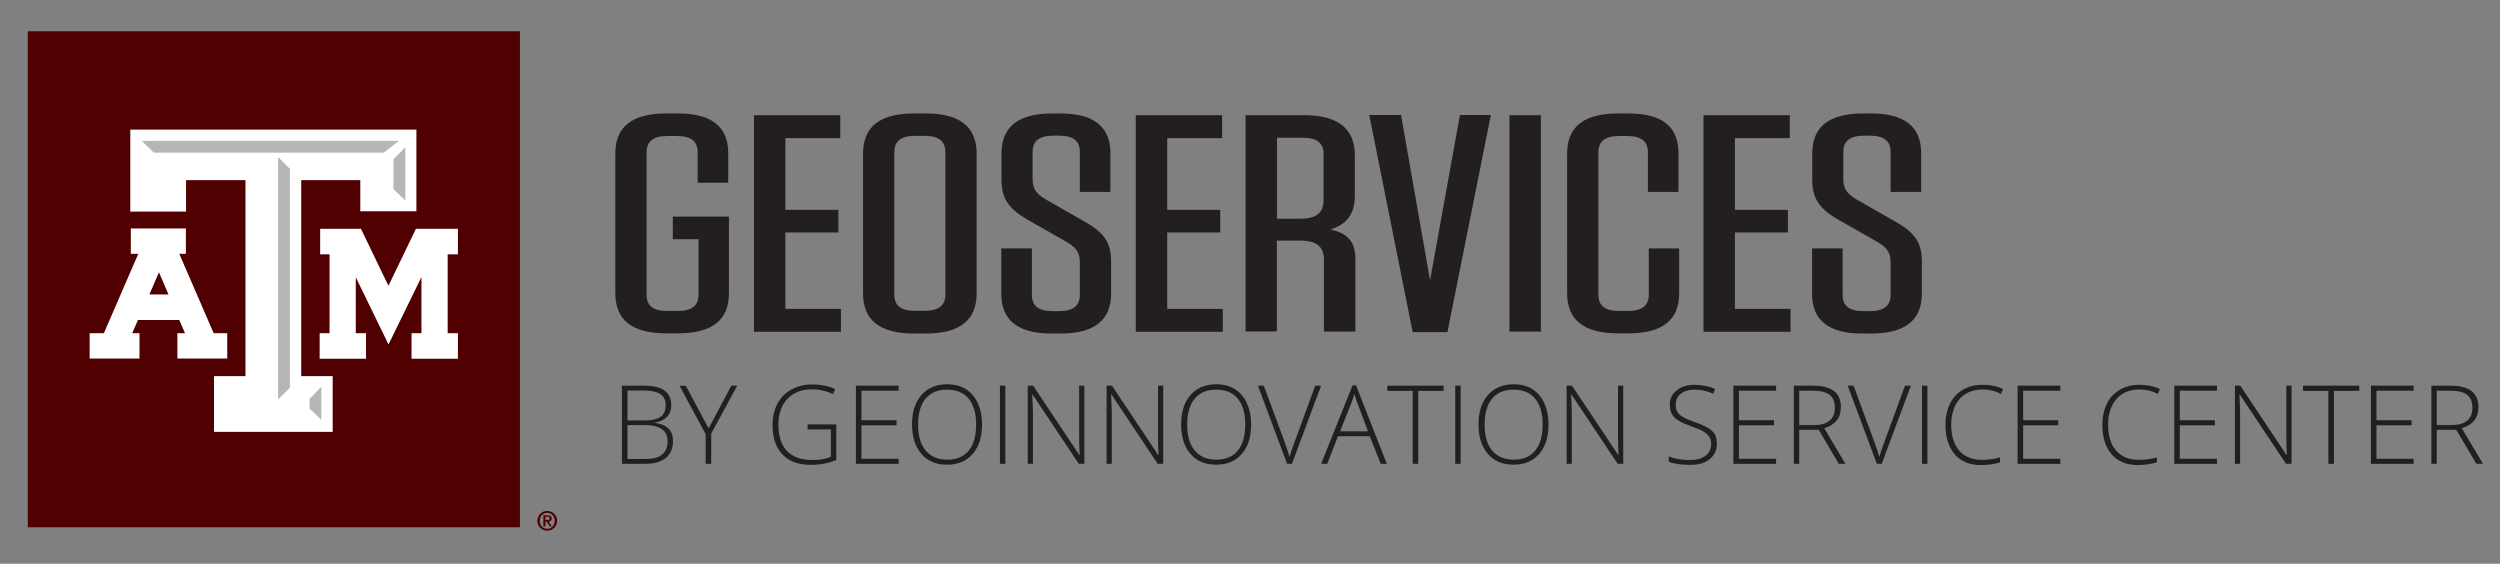 <?xml version="1.0" encoding="utf-8"?>
<!-- Generator: Adobe Illustrator 21.1.0, SVG Export Plug-In . SVG Version: 6.00 Build 0)  -->
<svg version="1.1" id="Layer_1" xmlns="http://www.w3.org/2000/svg" xmlns:xlink="http://www.w3.org/1999/xlink" x="0px" y="0px"
	 viewBox="0 0 1439.1 324.5" style="enable-background:new 0 0 1439.1 324.5;" xml:space="preserve">
<rect x="0" y="0" width="1439.1" height="324.5" fill="#808080" stroke="none"/>
<style type="text/css">
	.st0{display:none;}
	.st1{display:inline;fill:#231F20;}
	.st2{fill:#500000;}
	.st3{fill:#FFFFFF;}
	.st4{fill:#B6B6B6;}
	.st5{enable-background:new    ;}
	.st6{fill:#231F20;}
</style>
<g id="Orig_centeO" class="st0">
	<path class="st1" d="M371.8,222.6V111.5h-22.9V98.4h63.3v13.1h-22.9v111.1H371.8z"/>
	<path class="st1" d="M470.7,98.4v13.1h-30.6v41.2h29.5v13h-29.5v43.8h31v13.1h-48.5V98.4H470.7z"/>
	<path class="st1" d="M547.5,174.8v25.7c0,15.4-9.4,23.1-28.4,23.1h-5.7c-19,0-28.4-7.6-28.4-23.1v-80.2c0-15.4,9.4-23.1,28.4-23.1
		h5.7c18.8,0,27.9,7.5,27.9,22.7v22.4h-17v-22.7c0-6.4-3.7-9.4-11.6-9.4H514c-7.9,0-11.6,3-11.6,9.4v81.6c0,6.4,3.7,9.4,11.6,9.4
		h4.8c7.9,0,11.6-3,11.6-9.4v-26.4L547.5,174.8L547.5,174.8z"/>
	<path class="st1" d="M577.4,222.6V111.5h-22.9V98.4h63.3v13.1h-22.9v111.1H577.4z"/>
	<path class="st1" d="M660.6,223.6H654c-19,0-28.4-7.6-28.4-23.1v-80.2c0-15.4,9.4-23.1,28.4-23.1h6.5c19,0,28.4,7.6,28.4,23.1v80.2
		C688.9,216,679.6,223.6,660.6,223.6z M659.9,110.3h-5.2c-7.9,0-11.6,3-11.6,9.4v81.6c0,6.4,3.7,9.4,11.6,9.4h5.2
		c7.9,0,11.6-3,11.6-9.4v-81.6C671.5,113.3,667.8,110.3,659.9,110.3z"/>
	<path class="st1" d="M721.7,125.3v97.2h-16.6V98.4h24l25.3,89.6V98.4H771v124.2h-21.8L721.7,125.3z"/>
	<path class="st1" d="M822.1,223.6h-6.5c-19,0-28.4-7.6-28.4-23.1v-80.2c0-15.4,9.4-23.1,28.4-23.1h6.5c19,0,28.4,7.6,28.4,23.1
		v80.2C850.4,216,841,223.6,822.1,223.6z M821.4,110.3h-5.2c-7.9,0-11.6,3-11.6,9.4v81.6c0,6.4,3.7,9.4,11.6,9.4h5.2
		c7.9,0,11.6-3,11.6-9.4v-81.6C833,113.3,829.3,110.3,821.4,110.3z"/>
	<path class="st1" d="M884,222.6h-17.5V98.4h30.1c19,0,28.4,7.6,28.4,23.1v31.4c0,15.4-9.4,23.1-28.4,23.1H884V222.6z M896,111.3
		h-12v51.6h12c7.9,0,11.6-3,11.6-9.4v-32.8C907.6,114.3,903.9,111.3,896,111.3z"/>
	<path class="st1" d="M985.1,152.5V98.4h17.5v124.2h-17.5v-56.8h-28.4v56.8h-17.5V98.4h17.5v54.1H985.1z"/>
	<path class="st1" d="M1054.9,179.1v43.5h-17.5v-42.4l-24.7-81.8h17.9l15.5,60.9l16.1-60.9h17.2L1054.9,179.1z"/>
	<path class="st1" d="M1148.3,182.5v18.1c0,15.4-9.4,23.1-28.4,23.1h-4.8c-18.8,0-27.9-7.6-27.9-22.7v-26.1h17v26.6
		c0,6.4,3.7,9.4,11.6,9.4h3.5c7.9,0,11.6-3,11.6-9.4v-18.6c0-6.2-2.6-8.9-7.6-11.9l-21.4-12.6c-11.3-6.6-14.6-13-14.6-23.1v-14.9
		c0-15.4,9.4-23.1,28.4-23.1h4.4c18.8,0,27.9,7.6,27.9,22.7v22.4h-17v-22.9c0-6.4-3.7-9.4-11.6-9.4h-3.1c-7.9,0-11.6,3-11.6,9.4
		v15.6c0,6.2,2.8,8.9,7.9,11.9l21.2,12.4C1144.8,166,1148.3,171.8,1148.3,182.5z"/>
	<path class="st1" d="M1181.5,222.6H1164V98.4h17.5V222.6z"/>
	<path class="st1" d="M1260.3,174.8v25.7c0,15.4-9.4,23.1-28.4,23.1h-5.7c-19,0-28.4-7.6-28.4-23.1v-80.2c0-15.4,9.4-23.1,28.4-23.1
		h5.7c18.8,0,27.9,7.5,27.9,22.7v22.4h-17v-22.7c0-6.4-3.7-9.4-11.6-9.4h-4.4c-7.9,0-11.6,3-11.6,9.4v81.6c0,6.4,3.7,9.4,11.6,9.4
		h4.8c7.9,0,11.6-3,11.6-9.4v-26.4L1260.3,174.8L1260.3,174.8z"/>
	<path class="st1" d="M1336,182.5v18.1c0,15.4-9.4,23.1-28.4,23.1h-4.8c-18.8,0-27.9-7.6-27.9-22.7v-26.1h17v26.6
		c0,6.4,3.7,9.4,11.6,9.4h3.5c7.9,0,11.6-3,11.6-9.4v-18.6c0-6.2-2.6-8.9-7.6-11.9l-21.4-12.6c-11.3-6.6-14.6-13-14.6-23.1v-14.9
		c0-15.4,9.4-23.1,28.4-23.1h4.4c18.8,0,27.9,7.6,27.9,22.7v22.4h-17v-22.9c0-6.4-3.7-9.4-11.6-9.4h-3.1c-7.9,0-11.6,3-11.6,9.4
		v15.6c0,6.2,2.8,8.9,7.9,11.9l21.2,12.4C1332.5,166,1336,171.8,1336,182.5z"/>
</g>
<g id="Orig_bottom" class="st0">
	<path class="st1" d="M376.6,254.6c-5.5,0-9.8,1.8-13,5.5s-4.7,8.7-4.7,15.1c0,6.5,1.5,11.6,4.5,15.2s7.2,5.4,12.8,5.4
		c3.7,0,7.1-0.5,10.2-1.5v2.8c-2.9,1.1-6.5,1.6-10.9,1.6c-6.2,0-11-2.1-14.6-6.2c-3.5-4.1-5.3-9.9-5.3-17.4c0-4.6,0.8-8.8,2.5-12.3
		s4.1-6.3,7.3-8.2c3.2-1.9,6.9-2.9,11.1-2.9c4.3,0,8.1,0.8,11.5,2.5l-1.2,2.9C383.5,255.4,380.2,254.6,376.6,254.6z"/>
	<path class="st1" d="M433,275.1c0,7.3-1.7,13-5.2,17.2s-8.3,6.3-14.4,6.3s-10.9-2.1-14.4-6.3c-3.5-4.2-5.2-10-5.2-17.3
		s1.8-13,5.3-17.2c3.5-4.2,8.3-6.3,14.4-6.3s10.9,2.1,14.4,6.3C431.3,262.1,433,267.9,433,275.1z M397.1,275.1
		c0,6.6,1.4,11.6,4.2,15.2c2.8,3.6,6.8,5.4,12.1,5.4c5.3,0,9.3-1.8,12.1-5.3c2.8-3.5,4.2-8.6,4.2-15.2s-1.4-11.6-4.2-15.2
		s-6.8-5.3-12.1-5.3c-5.2,0-9.3,1.8-12.1,5.3C398.5,263.6,397.1,268.6,397.1,275.1z"/>
	<path class="st1" d="M443.1,298.1v-45.7h3.1v42.7h20.9v3H443.1z"/>
	<path class="st1" d="M474.7,298.1v-45.7h3.1v42.7h20.9v3H474.7z"/>
	<path class="st1" d="M530.2,298.1h-24v-45.7h24v2.9h-20.9v17.3H529v2.9h-19.8v19.6h20.9L530.2,298.1L530.2,298.1z"/>
	<path class="st1" d="M557.4,275h16.2v20.9c-4.2,1.9-9,2.8-14.3,2.8c-6.9,0-12.2-2-15.9-6.1s-5.5-9.8-5.5-17.3
		c0-4.6,0.9-8.8,2.7-12.4s4.5-6.4,7.9-8.3c3.4-2,7.3-2.9,11.8-2.9c4.8,0,9.1,0.9,12.9,2.8l-1.2,2.9c-3.8-1.8-7.7-2.8-11.8-2.8
		c-5.8,0-10.4,1.9-13.8,5.6c-3.4,3.7-5.1,8.7-5.1,15.1c0,6.9,1.6,12.1,4.8,15.5c3.2,3.5,8,5.2,14.2,5.2c4,0,7.5-0.6,10.3-1.8V278
		h-13.1v-3H557.4z"/>
	<path class="st1" d="M608.6,298.1h-24v-45.7h24v2.9h-20.9v17.3h19.8v2.9h-19.8v19.6h20.9V298.1z"/>
	<path class="st1" d="M671.5,275.1c0,7.3-1.7,13-5.2,17.2s-8.3,6.3-14.4,6.3c-6.1,0-10.9-2.1-14.4-6.3c-3.5-4.2-5.2-10-5.2-17.3
		s1.8-13,5.3-17.2c3.5-4.2,8.3-6.3,14.4-6.3c6.1,0,10.9,2.1,14.4,6.3C669.7,262.1,671.5,267.9,671.5,275.1z M635.5,275.1
		c0,6.6,1.4,11.6,4.2,15.2s6.8,5.4,12.1,5.4s9.3-1.8,12.1-5.3s4.2-8.6,4.2-15.2s-1.4-11.6-4.2-15.2c-2.8-3.5-6.8-5.3-12.1-5.3
		c-5.2,0-9.3,1.8-12.1,5.3C637,263.6,635.5,268.6,635.5,275.1z"/>
	<path class="st1" d="M684.6,298.1h-3.1v-45.7h24.1v2.9h-21v19.4h19.8v3h-19.8V298.1z"/>
	<path class="st1" d="M745.7,275h16.2v20.9c-4.2,1.9-9,2.8-14.3,2.8c-6.9,0-12.2-2-15.9-6.1s-5.5-9.8-5.5-17.3
		c0-4.6,0.9-8.8,2.7-12.4s4.5-6.4,7.9-8.3c3.4-2,7.3-2.9,11.8-2.9c4.8,0,9.1,0.9,12.9,2.8l-1.2,2.9c-3.8-1.8-7.7-2.8-11.8-2.8
		c-5.8,0-10.4,1.9-13.8,5.6c-3.4,3.7-5.1,8.7-5.1,15.1c0,6.9,1.6,12.1,4.8,15.5c3.2,3.5,8,5.2,14.2,5.2c4,0,7.5-0.6,10.3-1.8V278
		h-13.1v-3H745.7z"/>
	<path class="st1" d="M796.9,298.1h-24v-45.7h24v2.9H776v17.3h19.8v2.9H776v19.6h20.9V298.1z"/>
	<path class="st1" d="M843.7,275.1c0,7.3-1.7,13-5.2,17.2s-8.3,6.3-14.4,6.3c-6.1,0-10.9-2.1-14.4-6.3c-3.5-4.2-5.2-10-5.2-17.3
		s1.8-13,5.3-17.2c3.5-4.2,8.3-6.3,14.4-6.3c6.1,0,10.9,2.1,14.4,6.3C842,262.1,843.7,267.9,843.7,275.1z M807.8,275.1
		c0,6.6,1.4,11.6,4.2,15.2s6.8,5.4,12.1,5.4s9.3-1.8,12.1-5.3s4.2-8.6,4.2-15.2s-1.4-11.6-4.2-15.2c-2.8-3.5-6.8-5.3-12.1-5.3
		c-5.2,0-9.3,1.8-12.1,5.3C809.2,263.6,807.8,268.6,807.8,275.1z"/>
	<path class="st1" d="M878.1,286.3c0,3.8-1.3,6.8-4,9.1c-2.7,2.2-6.3,3.3-10.7,3.3c-5.4,0-9.5-0.6-12.3-1.8v-3.2
		c3.2,1.4,7.2,2.1,12.1,2.1c3.6,0,6.5-0.9,8.6-2.6s3.2-4,3.2-6.8c0-1.7-0.3-3.2-1-4.3c-0.7-1.1-1.8-2.2-3.4-3.1
		c-1.6-0.9-3.9-1.9-7-3c-4.5-1.6-7.6-3.3-9.3-5.2c-1.7-1.9-2.6-4.4-2.6-7.5c0-3.4,1.3-6.2,3.9-8.4c2.6-2.2,5.9-3.2,9.9-3.2
		c4.1,0,8,0.8,11.6,2.4l-1.1,2.8c-3.6-1.6-7.1-2.4-10.5-2.4c-3.2,0-5.8,0.8-7.7,2.3c-1.9,1.6-2.9,3.7-2.9,6.4c0,1.7,0.3,3.1,0.9,4.2
		c0.6,1.1,1.6,2.1,2.9,2.9c1.3,0.9,3.6,1.9,6.9,3.1c3.4,1.2,6,2.4,7.7,3.6s3,2.5,3.8,3.9C877.7,282.4,878.1,284.2,878.1,286.3z"/>
	<path class="st1" d="M906.1,254.6c-5.5,0-9.8,1.8-13,5.5s-4.7,8.7-4.7,15.1c0,6.5,1.5,11.6,4.5,15.2s7.2,5.4,12.8,5.4
		c3.7,0,7.1-0.5,10.2-1.5v2.8c-2.9,1.1-6.5,1.6-10.9,1.6c-6.2,0-11-2.1-14.6-6.2c-3.5-4.1-5.3-9.9-5.3-17.4c0-4.6,0.8-8.8,2.5-12.3
		s4.1-6.3,7.3-8.2c3.2-1.9,6.9-2.9,11.1-2.9c4.3,0,8.1,0.8,11.5,2.5l-1.2,2.9C913,255.4,909.6,254.6,906.1,254.6z"/>
	<path class="st1" d="M925.5,298.1v-45.7h3.1v45.7H925.5z"/>
	<path class="st1" d="M965,298.1h-24v-45.7h24v2.9h-20.9v17.3h19.8v2.9h-19.8v19.6H965V298.1z"/>
	<path class="st1" d="M1006.9,298.1h-3.1l-26-40.6h-0.2c0.2,4.8,0.4,8.5,0.4,10.9v29.7h-3v-45.7h3.1l26,40.5h0.2
		c-0.2-3.8-0.3-7.3-0.3-10.7v-29.8h3L1006.9,298.1L1006.9,298.1z"/>
	<path class="st1" d="M1038.1,254.6c-5.5,0-9.8,1.8-13,5.5c-3.2,3.7-4.7,8.7-4.7,15.1c0,6.5,1.5,11.6,4.5,15.2
		c3,3.6,7.2,5.4,12.8,5.4c3.7,0,7.1-0.5,10.2-1.5v2.8c-2.9,1.1-6.5,1.6-10.9,1.6c-6.2,0-11-2.1-14.6-6.2c-3.5-4.1-5.3-9.9-5.3-17.4
		c0-4.6,0.8-8.8,2.5-12.3s4.1-6.3,7.3-8.2c3.2-1.9,6.9-2.9,11.1-2.9c4.3,0,8.1,0.8,11.5,2.5l-1.2,2.9
		C1045,255.4,1041.6,254.6,1038.1,254.6z"/>
	<path class="st1" d="M1081.5,298.1h-24v-45.7h24v2.9h-20.9v17.3h19.8v2.9h-19.8v19.6h20.9V298.1z"/>
	<path class="st1" d="M1115.7,286.3c0,3.8-1.3,6.8-4,9.1c-2.7,2.2-6.3,3.3-10.7,3.3c-5.4,0-9.5-0.6-12.3-1.8v-3.2
		c3.2,1.4,7.2,2.1,12.1,2.1c3.6,0,6.5-0.9,8.6-2.6s3.2-4,3.2-6.8c0-1.7-0.4-3.2-1-4.3c-0.7-1.1-1.8-2.2-3.4-3.1s-3.9-1.9-7-3
		c-4.5-1.6-7.6-3.3-9.3-5.2c-1.7-1.9-2.6-4.4-2.6-7.5c0-3.4,1.3-6.2,3.9-8.4c2.6-2.2,5.9-3.2,9.9-3.2c4.1,0,8,0.8,11.6,2.4l-1.1,2.8
		c-3.6-1.6-7.1-2.4-10.4-2.4c-3.2,0-5.8,0.8-7.7,2.3c-1.9,1.6-2.9,3.7-2.9,6.4c0,1.7,0.3,3.1,0.9,4.2s1.6,2.1,2.9,2.9
		c1.3,0.9,3.6,1.9,6.9,3.1c3.4,1.2,6,2.4,7.7,3.6s3,2.5,3.8,3.9C1115.3,282.4,1115.7,284.2,1115.7,286.3z"/>
</g>
<g>
	<g>
		<rect x="16" y="18" class="st2" width="283.3" height="285.5"/>
	</g>
	<polygon class="st3" points="261.7,131.7 240.6,131.7 239.4,131.7 238.9,132.8 223.6,164.5 208.3,132.8 207.8,131.7 206.5,131.7 
		186.2,131.7 184.3,131.7 184.3,133.6 184.3,144.4 184.3,146.4 186.2,146.4 189.7,146.4 189.7,191.8 185.9,191.8 184,191.8 
		184,193.8 184,204.6 184,206.5 185.9,206.5 208.8,206.5 210.7,206.5 210.7,204.6 210.7,193.8 210.7,191.8 208.8,191.8 204.8,191.8 
		204.8,159.6 221.9,194.7 223.6,198.3 225.4,194.7 242.6,159.5 242.6,191.8 238.8,191.8 236.9,191.8 236.9,193.8 236.9,204.6 
		236.9,206.5 238.8,206.5 261.7,206.5 263.6,206.5 263.6,204.6 263.6,193.8 263.6,191.8 261.7,191.8 257.7,191.8 257.7,146.4 
		261.7,146.4 263.6,146.4 263.6,144.4 263.6,133.6 263.6,131.7 	"/>
	<path class="st3" d="M129.1,191.8H123l-19.8-45.7h1.9h1.9v-1.9v-10.8v-1.9h-1.9H77.2h-1.9v1.9v10.8v1.9h1.9h2.4l-19.8,45.7h-6.3
		h-1.9v1.9v10.8v1.9h1.9h24.9h1.9v-1.9v-10.8v-1.9h-1.9h-2.3l3.3-7.6h23.8l3.3,7.6H104h-1.9v1.9v10.8v1.9h1.9h24.9h1.9v-1.9v-10.8
		v-1.9H129.1z M97,169.5H86l5.5-12.8L97,169.5z"/>
	<rect x="80.1" y="77.5" class="st4" width="151.2" height="13.5"/>
	<rect x="224.1" y="79.6" class="st4" width="12.7" height="37.6"/>
	<rect x="156.1" y="86.7" class="st4" width="13.1" height="144"/>
	<rect x="175.1" y="221.1" class="st4" width="12.2" height="22.4"/>
	<path class="st3" d="M237.5,74.6H77.3H75v2.2v42.8v2.2h2.2h27.7h2.2v-2.2v-15.9h34.2v112.8h-15.9h-2.2v2.2v27.7v2.2h2.2h63.9h2.2
		v-2.2v-27.7v-2.2h-2.2h-15.9V103.7h34v15.7v2.2h2.2h27.9h2.2v-2.2V76.8v-2.2C239.7,74.6,237.5,74.6,237.5,74.6z M178.2,229.6l6.8-7
		v19.1l-6.8-6.5V229.6z M166.9,223.2l-6.8,6.7V90.4l6.8,6.8V223.2z M88.6,87.9l-7-6.8h148.1l-8.8,6.8H88.6z M233.3,115.4l-6.8-6.5
		V91.7l6.8-7V115.4z"/>
	<g>
		<path class="st2" d="M309.3,299.8c0-3.1,2.5-5.7,5.7-5.7c3.1,0,5.7,2.5,5.7,5.7c0,3.1-2.5,5.7-5.7,5.7
			C311.9,305.5,309.3,302.9,309.3,299.8z M319.3,299.8c0-2.7-1.9-4.6-4.3-4.6s-4.3,1.9-4.3,4.6s1.9,4.6,4.3,4.6
			S319.3,302.5,319.3,299.8z M312.8,296.6h2.4c1.5,0,2.4,0.5,2.4,1.9c0,1.1-0.6,1.6-1.7,1.7l1.7,2.8h-1.2l-1.7-2.8H314v2.8h-1.2
			V296.6L312.8,296.6z M314,299.3h1.1c0.7,0,1.3-0.1,1.3-1c0-0.8-0.7-0.9-1.3-0.9H314V299.3z"/>
	</g>
</g>
<g>
	<g class="st5">
		<path class="st6" d="M358,222h12.3c5.6,0,9.6,0.9,12.2,2.8c2.6,1.9,3.9,4.7,3.9,8.6c0,2.6-0.8,4.8-2.4,6.5c-1.6,1.7-3.9,2.8-7,3.3
			v0.2c3.6,0.5,6.2,1.7,7.9,3.4c1.7,1.7,2.5,4.1,2.5,7.2c0,4.1-1.4,7.3-4.1,9.6c-2.7,2.2-6.6,3.4-11.7,3.4H358V222z M361.2,242h9.9
			c4.2,0,7.3-0.7,9.2-2.1c1.9-1.4,2.9-3.6,2.9-6.6s-1.1-5.2-3.2-6.5c-2.2-1.4-5.4-2-9.7-2h-9.1V242z M361.2,244.8v19.4h10.6
			c8.3,0,12.5-3.4,12.5-10.2c0-6.2-4.4-9.3-13.2-9.3H361.2z"/>
		<path class="st6" d="M407.9,246.6L421,222h3.4l-15,27.6V267h-3.2v-17.1l-15-27.8h3.6L407.9,246.6z"/>
		<path class="st6" d="M464.8,244.3h16.6v20.5c-4.3,1.8-9.2,2.8-14.7,2.8c-7.1,0-12.5-2-16.3-6c-3.8-4-5.7-9.7-5.7-17
			c0-4.6,0.9-8.6,2.8-12.2c1.9-3.5,4.6-6.3,8.1-8.2c3.5-1.9,7.5-2.9,12-2.9c4.9,0,9.3,0.9,13.2,2.7l-1.3,2.8
			c-3.9-1.8-7.9-2.7-12.1-2.7c-5.9,0-10.6,1.8-14.1,5.5c-3.5,3.7-5.2,8.6-5.2,14.8c0,6.8,1.7,11.9,5,15.3c3.3,3.4,8.2,5.1,14.6,5.1
			c4.1,0,7.7-0.6,10.6-1.8v-15.8h-13.4V244.3z"/>
		<path class="st6" d="M517.3,267h-24.6v-45h24.6v2.9h-21.4v17h20.2v2.9h-20.2v19.3h21.4V267z"/>
		<path class="st6" d="M565.3,244.4c0,7.1-1.8,12.8-5.4,16.9c-3.6,4.2-8.5,6.2-14.8,6.2c-6.3,0-11.2-2.1-14.7-6.2
			c-3.6-4.2-5.4-9.8-5.4-17c0-7.2,1.8-12.8,5.4-16.9c3.6-4.1,8.5-6.2,14.8-6.2c6.3,0,11.2,2.1,14.7,6.2
			C563.5,231.6,565.3,237.3,565.3,244.4z M528.5,244.4c0,6.4,1.4,11.4,4.3,14.9c2.9,3.5,7,5.3,12.4,5.3c5.4,0,9.6-1.7,12.4-5.2
			c2.9-3.5,4.3-8.5,4.3-15c0-6.5-1.4-11.4-4.3-14.9c-2.9-3.5-7-5.2-12.4-5.2c-5.4,0-9.5,1.7-12.4,5.2S528.5,238,528.5,244.4z"/>
		<path class="st6" d="M575.6,267v-45h3.1v45H575.6z"/>
		<path class="st6" d="M624.2,267H621l-26.6-39.9h-0.2c0.2,4.8,0.4,8.3,0.4,10.8V267h-3v-45h3.1l26.6,39.9h0.2
			c-0.2-3.7-0.3-7.2-0.3-10.5V222h3V267z"/>
		<path class="st6" d="M669.6,267h-3.2l-26.6-39.9h-0.2c0.2,4.8,0.4,8.3,0.4,10.8V267h-3v-45h3.1l26.6,39.9h0.2
			c-0.2-3.7-0.3-7.2-0.3-10.5V222h3V267z"/>
		<path class="st6" d="M720.2,244.4c0,7.1-1.8,12.8-5.4,16.9c-3.6,4.2-8.5,6.2-14.8,6.2c-6.3,0-11.2-2.1-14.7-6.2
			c-3.6-4.2-5.4-9.8-5.4-17c0-7.2,1.8-12.8,5.4-16.9c3.6-4.1,8.5-6.2,14.8-6.2c6.3,0,11.2,2.1,14.7,6.2S720.2,237.3,720.2,244.4z
			 M683.4,244.4c0,6.4,1.4,11.4,4.3,14.9s7,5.3,12.4,5.3c5.4,0,9.6-1.7,12.4-5.2c2.9-3.5,4.3-8.5,4.3-15c0-6.5-1.4-11.4-4.3-14.9
			c-2.9-3.5-7-5.2-12.4-5.2c-5.4,0-9.5,1.7-12.4,5.2S683.4,238,683.4,244.4z"/>
		<path class="st6" d="M757.1,222h3.4l-16.8,45h-2.8l-16.8-45h3.4l11.3,30.6c1.7,4.6,2.9,8.1,3.5,10.4c0.4-1.5,1.2-3.9,2.4-7.2
			L757.1,222z"/>
		<path class="st6" d="M788.5,251.1h-18.3L764,267h-3.5l18.1-45.2h2l17.7,45.2h-3.5L788.5,251.1z M771.4,248.3h16.1l-6.1-16.2
			c-0.5-1.3-1.1-3-1.8-5.3c-0.6,2-1.2,3.8-1.8,5.4L771.4,248.3z"/>
		<path class="st6" d="M816.4,267h-3.2v-42h-14.6v-3H831v3h-14.6V267z"/>
		<path class="st6" d="M837.7,267v-45h3.1v45H837.7z"/>
		<path class="st6" d="M891.4,244.4c0,7.1-1.8,12.8-5.4,16.9c-3.6,4.2-8.5,6.2-14.8,6.2c-6.3,0-11.2-2.1-14.7-6.2
			c-3.6-4.2-5.4-9.8-5.4-17c0-7.2,1.8-12.8,5.4-16.9c3.6-4.1,8.5-6.2,14.8-6.2c6.3,0,11.2,2.1,14.7,6.2S891.4,237.3,891.4,244.4z
			 M854.6,244.4c0,6.4,1.4,11.4,4.3,14.9s7,5.3,12.4,5.3c5.4,0,9.6-1.7,12.4-5.2c2.9-3.5,4.3-8.5,4.3-15c0-6.5-1.4-11.4-4.3-14.9
			c-2.9-3.5-7-5.2-12.4-5.2c-5.4,0-9.5,1.7-12.4,5.2S854.6,238,854.6,244.4z"/>
		<path class="st6" d="M934.4,267h-3.2l-26.6-39.9h-0.2c0.2,4.8,0.4,8.3,0.4,10.8V267h-3v-45h3.1l26.6,39.9h0.2
			c-0.2-3.7-0.3-7.2-0.3-10.5V222h3V267z"/>
		<path class="st6" d="M988.3,255.4c0,3.8-1.4,6.7-4.1,8.9s-6.4,3.3-11,3.3c-5.5,0-9.7-0.6-12.6-1.8v-3.1c3.2,1.4,7.4,2.1,12.4,2.1
			c3.7,0,6.6-0.8,8.8-2.5c2.2-1.7,3.2-3.9,3.2-6.7c0-1.7-0.4-3.1-1.1-4.2c-0.7-1.1-1.9-2.1-3.5-3.1s-4-1.9-7.1-3
			c-4.6-1.6-7.8-3.3-9.5-5.1c-1.8-1.8-2.6-4.3-2.6-7.3c0-3.4,1.3-6.1,4-8.2c2.6-2.1,6-3.2,10.2-3.2c4.2,0,8.2,0.8,11.9,2.4l-1.1,2.7
			c-3.7-1.6-7.3-2.3-10.7-2.3c-3.3,0-6,0.8-7.9,2.3s-3,3.6-3,6.3c0,1.7,0.3,3,0.9,4.1c0.6,1.1,1.6,2,3,2.9s3.7,1.9,7.1,3.1
			c3.5,1.2,6.1,2.4,7.9,3.5c1.8,1.1,3,2.4,3.9,3.9C987.9,251.6,988.3,253.3,988.3,255.4z"/>
		<path class="st6" d="M1022.4,267h-24.6v-45h24.6v2.9H1001v17h20.2v2.9H1001v19.3h21.4V267z"/>
		<path class="st6" d="M1035.7,247.4V267h-3.1v-45h10.7c5.6,0,9.7,1,12.4,3.1c2.7,2.1,4,5.2,4,9.3c0,3-0.8,5.6-2.4,7.6
			s-4,3.6-7.2,4.5l12.2,20.5h-3.8l-11.6-19.6H1035.7z M1035.7,244.7h8.6c3.8,0,6.7-0.8,8.8-2.5c2.1-1.7,3.1-4.2,3.1-7.5
			c0-3.4-1-5.9-3.1-7.5c-2.1-1.6-5.4-2.3-10-2.3h-7.4V244.7z"/>
		<path class="st6" d="M1096.6,222h3.4l-16.8,45h-2.8l-16.8-45h3.4l11.3,30.6c1.7,4.6,2.9,8.1,3.5,10.4c0.4-1.5,1.2-3.9,2.4-7.2
			L1096.6,222z"/>
		<path class="st6" d="M1106.4,267v-45h3.1v45H1106.4z"/>
		<path class="st6" d="M1141.4,224.2c-5.6,0-10.1,1.8-13.3,5.4s-4.9,8.6-4.9,14.8c0,6.4,1.5,11.4,4.6,15c3.1,3.5,7.4,5.3,13.1,5.3
			c3.8,0,7.2-0.5,10.4-1.4v2.8c-3,1-6.7,1.6-11.1,1.6c-6.3,0-11.3-2-14.9-6.1s-5.4-9.8-5.4-17.1c0-4.6,0.9-8.6,2.6-12.1
			s4.2-6.2,7.5-8.1c3.3-1.9,7-2.8,11.3-2.8c4.4,0,8.3,0.8,11.8,2.5l-1.3,2.8C1148.5,225,1145.1,224.2,1141.4,224.2z"/>
		<path class="st6" d="M1186,267h-24.6v-45h24.6v2.9h-21.4v17h20.2v2.9h-20.2v19.3h21.4V267z"/>
		<path class="st6" d="M1231.7,224.2c-5.6,0-10.1,1.8-13.3,5.4s-4.9,8.6-4.9,14.8c0,6.4,1.5,11.4,4.6,15c3.1,3.5,7.4,5.3,13.1,5.3
			c3.8,0,7.2-0.5,10.4-1.4v2.8c-3,1-6.7,1.6-11.1,1.6c-6.3,0-11.3-2-14.9-6.1s-5.4-9.8-5.4-17.1c0-4.6,0.9-8.6,2.6-12.1
			s4.2-6.2,7.5-8.1c3.3-1.9,7-2.8,11.3-2.8c4.4,0,8.3,0.8,11.8,2.5l-1.3,2.8C1238.8,225,1235.3,224.2,1231.7,224.2z"/>
		<path class="st6" d="M1276.2,267h-24.6v-45h24.6v2.9h-21.4v17h20.2v2.9h-20.2v19.3h21.4V267z"/>
		<path class="st6" d="M1319.1,267h-3.2l-26.6-39.9h-0.2c0.2,4.8,0.4,8.3,0.4,10.8V267h-3v-45h3.1l26.6,39.9h0.2
			c-0.2-3.7-0.3-7.2-0.3-10.5V222h3V267z"/>
		<path class="st6" d="M1343.5,267h-3.2v-42h-14.6v-3h32.4v3h-14.6V267z"/>
		<path class="st6" d="M1389.4,267h-24.6v-45h24.6v2.9H1368v17h20.2v2.9H1368v19.3h21.4V267z"/>
		<path class="st6" d="M1402.7,247.4V267h-3.1v-45h10.7c5.6,0,9.7,1,12.4,3.1c2.7,2.1,4,5.2,4,9.3c0,3-0.8,5.6-2.4,7.6
			s-4,3.6-7.2,4.5l12.2,20.5h-3.8l-11.6-19.6H1402.7z M1402.7,244.7h8.6c3.8,0,6.7-0.8,8.8-2.5c2.1-1.7,3.1-4.2,3.1-7.5
			c0-3.4-1-5.9-3.1-7.5c-2.1-1.6-5.4-2.3-10-2.3h-7.4V244.7z"/>
	</g>
	<g class="st5">
		<path class="st6" d="M387.3,137.7v-13h32.3v44.1c0,15.5-9.7,23.1-29.3,23.1h-6.8c-19.6,0-29.3-7.7-29.3-23.1V88.4
			c0-15.5,9.7-23.1,29.3-23.1h6.8c19.4,0,28.9,7.7,28.9,22.8v17.1h-17.6V87.7c0-6.4-3.8-9.4-12-9.4h-5.4c-8.1,0-12,3-12,9.4v81.9
			c0,6.4,3.8,9.4,12,9.4h5.9c8.1,0,12-3,12-9.4v-31.9H387.3z"/>
		<path class="st6" d="M483.7,66.3v13.2h-31.6v41.3h30.5v13h-30.5v44h32v13.2h-50.1V66.3H483.7z"/>
		<path class="st6" d="M532.9,192h-6.8c-19.6,0-29.3-7.7-29.3-23.1V88.4c0-15.5,9.7-23.1,29.3-23.1h6.8c19.6,0,29.3,7.7,29.3,23.1
			v80.5C562.2,184.3,552.5,192,532.9,192z M532.2,78.2h-5.4c-8.1,0-12,3-12,9.4v81.9c0,6.4,3.8,9.4,12,9.4h5.4c8.1,0,12-3,12-9.4
			V87.7C544.2,81.2,540.3,78.2,532.2,78.2z"/>
		<path class="st6" d="M639.6,150.7v18.2c0,15.5-9.7,23.1-29.3,23.1h-5c-19.4,0-28.9-7.7-28.9-22.8V143h17.6v26.7
			c0,6.4,3.8,9.4,12,9.4h3.6c8.1,0,12-3,12-9.4V151c0-6.2-2.7-8.9-7.9-11.9l-22.1-12.6c-11.7-6.6-15.1-13-15.1-23.1v-15
			c0-15.5,9.7-23.1,29.3-23.1h4.5c19.4,0,28.9,7.7,28.9,22.8v22.4h-17.6v-23c0-6.4-3.8-9.4-12-9.4h-3.2c-8.1,0-12,3-12,9.4v15.7
			c0,6.2,2.9,8.9,8.1,11.9l21.9,12.5C636,134.1,639.6,140,639.6,150.7z"/>
		<path class="st6" d="M703.5,66.3v13.2h-31.6v41.3h30.5v13h-30.5v44h32v13.2h-50.1V66.3H703.5z"/>
		<path class="st6" d="M780.2,148.9v42h-18.1v-41.5c0-7.5-4.3-10.9-13.8-10.9h-13.3v52.3H717V66.3h33.6c19.6,0,29.3,7.7,29.3,23.1
			v23.1c0,11.2-5,16.7-14,19.6C775.9,134.3,780.2,139.3,780.2,148.9z M750,79.3h-14.9v46.6h13.5c9,0,13.3-3.4,13.3-10.5V88.7
			C761.9,82.3,758.1,79.3,750,79.3z"/>
		<path class="st6" d="M813.2,191.2l-25-125h18.3l16.7,95.2l17.2-95.2h17.8l-25,125H813.2z"/>
		<path class="st6" d="M887,190.9h-18.1V66.3H887V190.9z"/>
		<path class="st6" d="M966.6,143v25.8c0,15.5-9.7,23.1-29.3,23.1h-5.9c-19.6,0-29.3-7.7-29.3-23.1V88.4c0-15.5,9.7-23.1,29.3-23.1
			h5.9c19.4,0,28.9,7.5,28.9,22.8v22.4h-17.6V87.7c0-6.4-3.8-9.4-12-9.4h-4.5c-8.1,0-12,3-12,9.4v81.9c0,6.4,3.8,9.4,12,9.4h5
			c8.1,0,12-3,12-9.4V143H966.6z"/>
		<path class="st6" d="M1030.3,66.3v13.2h-31.6v41.3h30.5v13h-30.5v44h32v13.2h-50.1V66.3H1030.3z"/>
		<path class="st6" d="M1106.3,150.7v18.2c0,15.5-9.7,23.1-29.3,23.1h-5c-19.4,0-28.9-7.7-28.9-22.8V143h17.6v26.7
			c0,6.4,3.8,9.4,12,9.4h3.6c8.1,0,12-3,12-9.4V151c0-6.2-2.7-8.9-7.9-11.9l-22.1-12.6c-11.7-6.6-15.1-13-15.1-23.1v-15
			c0-15.5,9.7-23.1,29.3-23.1h4.5c19.4,0,28.9,7.7,28.9,22.8v22.4h-17.6v-23c0-6.4-3.8-9.4-12-9.4h-3.2c-8.1,0-12,3-12,9.4v15.7
			c0,6.2,2.9,8.9,8.1,11.9l21.9,12.5C1102.7,134.1,1106.3,140,1106.3,150.7z"/>
	</g>
</g>
</svg>

